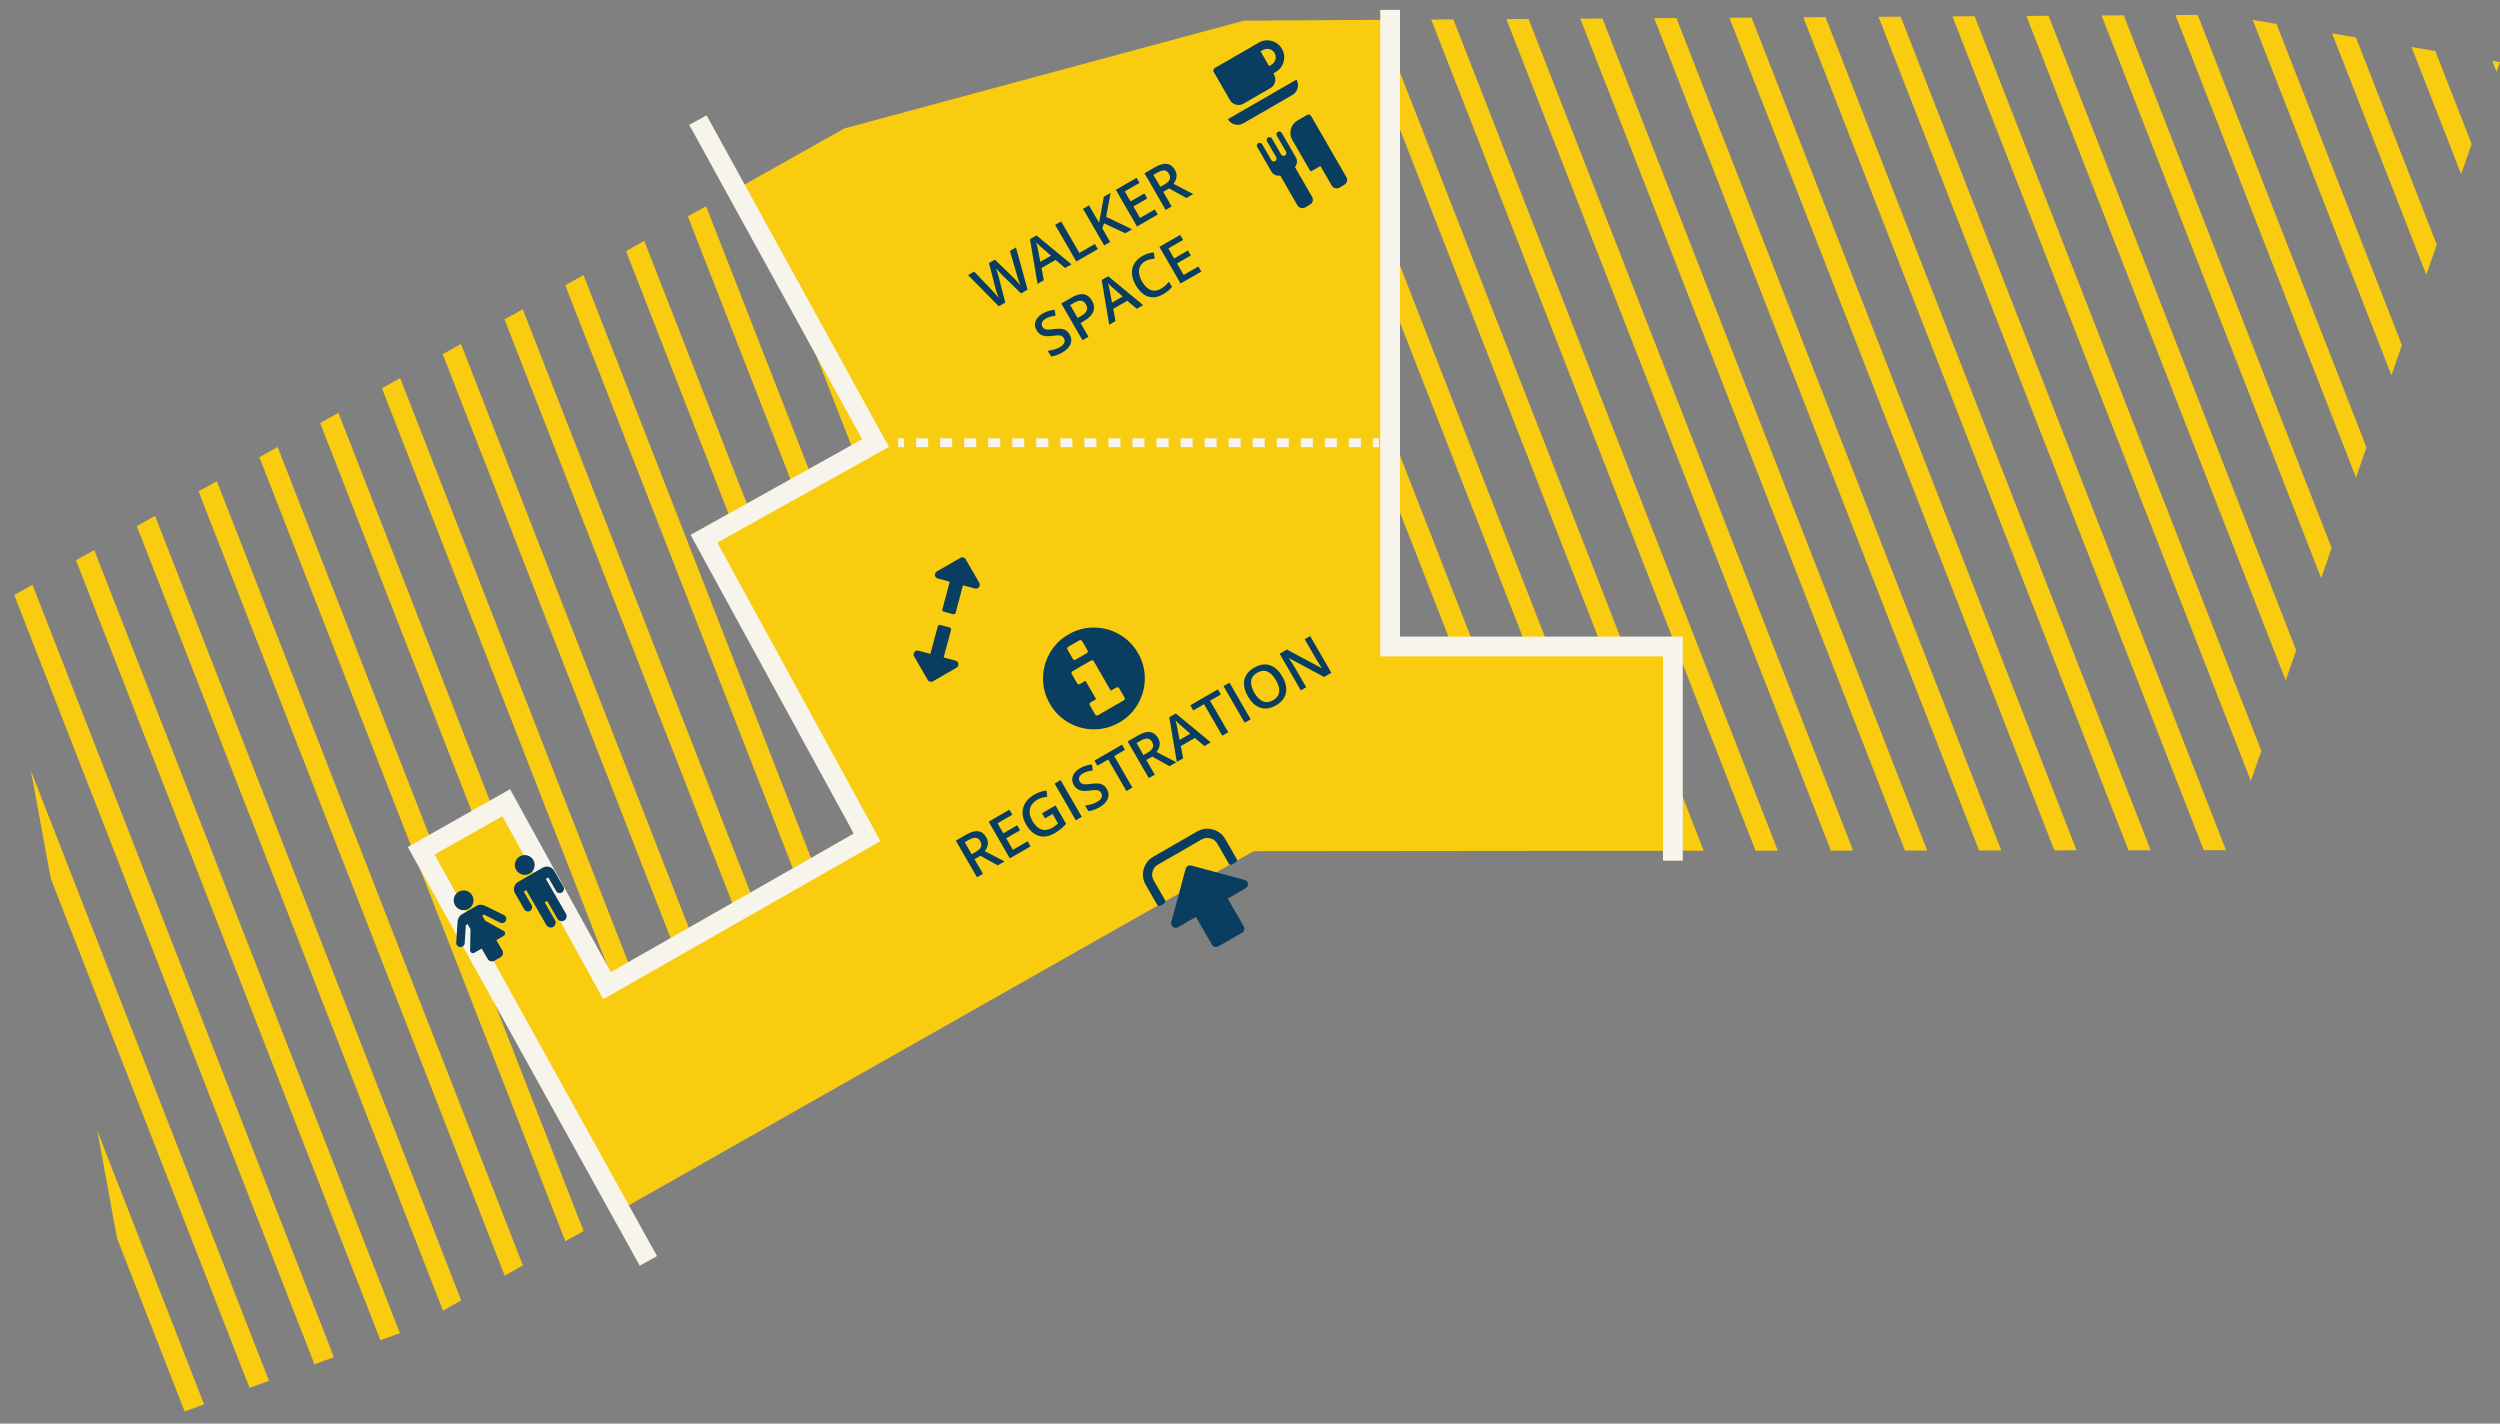 <?xml version="1.0" encoding="UTF-8" standalone="no"?>
<svg
   xmlns:dc="http://purl.org/dc/elements/1.1/"
   xmlns:cc="http://creativecommons.org/ns#"
   xmlns:rdf="http://www.w3.org/1999/02/22-rdf-syntax-ns#"
   xmlns:svg="http://www.w3.org/2000/svg"
   xmlns="http://www.w3.org/2000/svg"
   xmlns:xlink="http://www.w3.org/1999/xlink"
   xmlns:sodipodi="http://sodipodi.sourceforge.net/DTD/sodipodi-0.dtd"
   xmlns:inkscape="http://www.inkscape.org/namespaces/inkscape"
   viewBox="0 0 2528.558 1439.897"
   id="svg2"
   version="1.1"
   inkscape:version="0.48.2 r9819"
   width="100%"
   height="100%"
   sodipodi:docname="floor_0.svg">
  <rect x="0" y="0" width="2528.558" height="1439.897" fill="#808080" stroke="none"/>
  <defs
     id="defs84" />
  <sodipodi:namedview
     pagecolor="#ffffff"
     bordercolor="#666666"
     borderopacity="1"
     objecttolerance="10"
     gridtolerance="10"
     guidetolerance="10"
     inkscape:pageopacity="0"
     inkscape:pageshadow="2"
     inkscape:window-width="640"
     inkscape:window-height="480"
     id="namedview82"
     showgrid="false"
     fit-margin-top="0"
     fit-margin-left="0"
     fit-margin-right="0"
     fit-margin-bottom="0"
     inkscape:zoom="0.092637576"
     inkscape:cx="1792.6615"
     inkscape:cy="379.48023"
     inkscape:window-x="0"
     inkscape:window-y="0"
     inkscape:window-maximized="0"
     inkscape:current-layer="svg2" />
  <g
     id="g4"
     transform="translate(-970.796,-563.333)">
    <defs
       id="defs6">
      <path
         id="a"
         d="m 3499.354,626.158 -280.558,-47.928 -842,5.103 v 633.897 h 286.001 v 206.577 l 560.315,-0.559 z"
         inkscape:connector-curvature="0" />
    </defs>
    <clipPath
       id="b">
      <use
         xlink:href="#a"
         overflow="visible"
         id="use10"
         style="overflow:visible"
         x="0"
         y="0"
         width="3799.754"
         height="2383.919" />
    </clipPath>
    <g
       clip-path="url(#b)"
       id="g12"
       style="fill:#f9cc0f">
      <path
         d="m 2392.05,70.868 817.373,2094.237 -19.515,7.617 L 2372.535,78.485 z m -131.185,51.195 817.373,2094.237 -19.515,7.617 L 2241.35,129.68 z m 196.235,-76.579 817.373,2094.237 -19.515,7.617 L 2437.585,53.101 z m -130.1,50.77 817.372,2094.236 -19.515,7.617 -817.372,-2094.236 z m 196.234,-76.579 817.373,2094.237 -19.514,7.616 L 2503.72,27.291 z m 65.05,-25.383 817.373,2094.237 -19.515,7.617 L 2568.769,1.909 z m -523.652,204.349 817.372,2094.236 -19.515,7.617 -817.372,-2094.236 z m -131.185,51.193 817.373,2094.237 -19.515,7.617 -817.373,-2094.237 z m 196.234,-76.578 817.372,2094.236 -19.515,7.617 -817.372,-2094.236 z m -130.1,50.77 817.372,2094.236 -19.515,7.617 -817.372,-2094.236 z m 196.234,-76.578 817.372,2094.236 -19.515,7.617 L 2176.3,155.065 z m 851.072,-332.122 817.373,2094.237 -19.515,7.617 -817.373,-2094.237 z m -131.183,51.193 817.373,2094.237 -19.514,7.616 -817.373,-2094.237 z m 196.235,-76.579 817.373,2094.237 -19.515,7.617 -817.373,-2094.237 z m -130.102,50.771 817.373,2094.237 -19.515,7.617 -817.373,-2094.237 z m 196.233,-76.578 817.372,2094.236 -19.515,7.617 -817.372,-2094.236 z m 65.05,-25.386 817.372,2094.236 -19.515,7.617 -817.372,-2094.236 z m -523.652,204.351 817.373,2094.237 -19.515,7.617 -817.373,-2094.237 z m -131.184,51.194 817.373,2094.237 -19.515,7.617 L 2568.769,1.909 z m 196.235,-76.579 817.373,2094.237 -19.514,7.616 -817.373,-2094.237 z m -130.101,50.77 817.373,2094.237 -19.514,7.616 -817.373,-2094.237 z m 196.234,-76.578 817.372,2094.236 -19.515,7.617 -817.372,-2094.236 z m -1768.276,690.051 817.372,2094.236 -19.515,7.617 -817.372,-2094.236 z m -131.186,51.193 817.372,2094.236 -19.514,7.616 L 931.676,640.765 z m 196.236,-76.578 817.373,2094.237 -19.515,7.617 -817.373,-2094.237 z m -130.1,50.77 817.372,2094.236 -19.515,7.617 L 997.811,614.958 z M 1213.56,530.763 2030.933,2625 l -19.514,7.616 -817.373,-2094.237 z m 65.049,-25.385 817.373,2094.237 -19.514,7.616 -817.373,-2094.237 z m -523.653,204.349 817.373,2094.237 -19.515,7.617 L 735.441,717.344 z m -131.184,51.193 817.372,2094.236 -19.515,7.617 L 604.257,768.537 z m 196.234,-76.578 817.372,2094.236 -19.514,7.616 L 800.492,691.958 z m -130.1,50.771 817.372,2094.236 -19.514,7.616 L 670.392,742.729 z m 196.235,-76.578 817.373,2094.237 -19.515,7.617 L 866.626,666.152 z m 851.07,-332.123 817.372,2094.236 -19.515,7.617 -817.372,-2094.236 z m -131.182,51.194 817.372,2094.236 -19.515,7.617 -817.372,-2094.236 z m 196.233,-76.578 817.373,2094.237 -19.514,7.616 -817.373,-2094.237 z m -130.1,50.77 817.373,2094.237 -19.514,7.616 -817.373,-2094.237 z m 196.234,-76.578 817.373,2094.237 -19.514,7.616 -817.373,-2094.237 z m 65.051,-25.386 817.373,2094.237 -19.515,7.617 -817.373,-2094.237 z m -523.653,204.35 817.372,2094.236 -19.514,7.616 L 1390.28,461.8 z m -131.185,51.194 817.373,2094.237 -19.514,7.616 -817.373,-2094.237 z m 196.235,-76.579 817.373,2094.237 -19.515,7.617 -817.373,-2094.237 z m -130.1,50.77 817.373,2094.237 -19.515,7.617 -817.373,-2094.237 z m 196.233,-76.578 817.373,2094.237 -19.515,7.617 -817.373,-2094.237 z m 851.073,-332.123 817.373,2094.237 -19.515,7.617 L 2372.535,78.485 z m -131.185,51.195 817.373,2094.237 -19.515,7.617 L 2241.35,129.68 z m 196.235,-76.579 817.373,2094.237 -19.515,7.617 L 2437.585,53.101 z m -130.1,50.77 817.372,2094.236 -19.515,7.617 -817.372,-2094.236 z m 196.234,-76.579 817.373,2094.237 -19.514,7.616 L 2503.72,27.291 z m 65.05,-25.383 817.373,2094.237 -19.515,7.617 L 2568.769,1.909 z m -523.652,204.349 817.372,2094.236 -19.515,7.617 -817.372,-2094.236 z m -131.185,51.193 817.373,2094.237 -19.515,7.617 -817.373,-2094.237 z m 196.234,-76.578 817.372,2094.236 -19.515,7.617 -817.372,-2094.236 z m -130.1,50.77 817.372,2094.236 -19.515,7.617 -817.372,-2094.236 z m 196.234,-76.578 817.372,2094.236 -19.515,7.617 L 2176.3,155.065 z m 851.072,-332.122 817.373,2094.237 -19.515,7.617 -817.373,-2094.237 z m -131.183,51.193 817.373,2094.237 -19.514,7.616 -817.373,-2094.237 z m 196.235,-76.579 817.373,2094.237 -19.515,7.617 -817.373,-2094.237 z m -130.102,50.771 817.373,2094.237 -19.515,7.617 -817.373,-2094.237 z m 196.233,-76.578 817.372,2094.236 -19.515,7.617 -817.372,-2094.236 z m 65.05,-25.386 817.372,2094.236 -19.515,7.617 -817.372,-2094.236 z m -523.652,204.351 817.373,2094.237 -19.515,7.617 -817.373,-2094.237 z m -131.184,51.194 817.373,2094.237 -19.515,7.617 L 2568.769,1.909 z m 196.235,-76.579 817.373,2094.237 -19.514,7.616 -817.373,-2094.237 z m -130.101,50.77 817.373,2094.237 -19.514,7.616 -817.373,-2094.237 z m 196.234,-76.578 817.372,2094.236 -19.515,7.617 -817.372,-2094.236 z m -1768.276,690.051 817.372,2094.236 -19.515,7.617 -817.372,-2094.236 z m -131.186,51.193 817.372,2094.236 -19.514,7.616 L 931.676,640.765 z m 196.236,-76.578 817.373,2094.237 -19.515,7.617 -817.373,-2094.237 z m -130.1,50.77 817.372,2094.236 -19.515,7.617 L 997.811,614.958 z M 1213.56,530.763 2030.933,2625 l -19.514,7.616 -817.373,-2094.237 z m 65.049,-25.385 817.373,2094.237 -19.514,7.616 -817.373,-2094.237 z m -523.653,204.349 817.373,2094.237 -19.515,7.617 L 735.441,717.344 z m -131.184,51.193 817.372,2094.236 -19.515,7.617 L 604.257,768.537 z m 196.234,-76.578 817.372,2094.236 -19.514,7.616 L 800.492,691.958 z m -130.1,50.771 817.372,2094.236 -19.514,7.616 L 670.392,742.729 z m 196.235,-76.578 817.373,2094.237 -19.515,7.617 L 866.626,666.152 z m 851.07,-332.123 817.372,2094.236 -19.515,7.617 -817.372,-2094.236 z m -131.182,51.194 817.372,2094.236 -19.515,7.617 -817.372,-2094.236 z m 196.233,-76.578 817.373,2094.237 -19.514,7.616 -817.373,-2094.237 z m -130.1,50.77 817.373,2094.237 -19.514,7.616 -817.373,-2094.237 z m 196.234,-76.578 817.373,2094.237 -19.514,7.616 -817.373,-2094.237 z m 65.051,-25.386 817.373,2094.237 -19.515,7.617 -817.373,-2094.237 z m -523.653,204.35 817.372,2094.236 -19.514,7.616 L 1390.28,461.8 z m -131.185,51.194 817.373,2094.237 -19.514,7.616 -817.373,-2094.237 z m 196.235,-76.579 817.373,2094.237 -19.515,7.617 -817.373,-2094.237 z m -130.1,50.77 817.373,2094.237 -19.515,7.617 -817.373,-2094.237 z m 196.233,-76.578 817.373,2094.237 -19.515,7.617 -817.373,-2094.237 z"
         id="path14"
         inkscape:connector-curvature="0" />
    </g>
    <defs
       id="defs16">
      <path
         id="c"
         d="m 1482.796,1375.23 102,185 263,-150 -165,-302 173.553,-96.753 -141.158,-256.643 -744.395,418.396 152.957,830 261.043,-95 213.357,-120.919 -201.357,-363.505 z"
         inkscape:connector-curvature="0" />
    </defs>
    <clipPath
       id="d">
      <use
         xlink:href="#c"
         overflow="visible"
         id="use20"
         style="overflow:visible"
         x="0"
         y="0"
         width="3799.754"
         height="2383.919" />
    </clipPath>
    <g
       clip-path="url(#d)"
       id="g22"
       style="fill:#f9cc0f">
      <path
         d="m 2392.05,70.868 817.373,2094.237 -19.515,7.617 L 2372.535,78.485 z m -131.185,51.195 817.373,2094.237 -19.515,7.617 L 2241.35,129.68 z m 196.235,-76.579 817.373,2094.237 -19.515,7.617 L 2437.585,53.101 z m -130.1,50.77 817.372,2094.236 -19.515,7.617 -817.372,-2094.236 z m 196.234,-76.579 817.373,2094.237 -19.514,7.616 L 2503.72,27.291 z m 65.05,-25.383 817.373,2094.237 -19.515,7.617 L 2568.769,1.909 z m -523.652,204.349 817.372,2094.236 -19.515,7.617 -817.372,-2094.236 z m -131.185,51.193 817.373,2094.237 -19.515,7.617 -817.373,-2094.237 z m 196.234,-76.578 817.372,2094.236 -19.515,7.617 -817.372,-2094.236 z m -130.1,50.77 817.372,2094.236 -19.515,7.617 -817.372,-2094.236 z m 196.234,-76.578 817.372,2094.236 -19.515,7.617 L 2176.3,155.065 z m 851.072,-332.122 817.373,2094.237 -19.515,7.617 -817.373,-2094.237 z m -131.183,51.193 817.373,2094.237 -19.514,7.616 -817.373,-2094.237 z m 196.235,-76.579 817.373,2094.237 -19.515,7.617 -817.373,-2094.237 z m -130.102,50.771 817.373,2094.237 -19.515,7.617 -817.373,-2094.237 z m 196.233,-76.578 817.372,2094.236 -19.515,7.617 -817.372,-2094.236 z m 65.05,-25.386 817.372,2094.236 -19.515,7.617 -817.372,-2094.236 z m -523.652,204.351 817.373,2094.237 -19.515,7.617 -817.373,-2094.237 z m -131.184,51.194 817.373,2094.237 -19.515,7.617 L 2568.769,1.909 z m 196.235,-76.579 817.373,2094.237 -19.514,7.616 -817.373,-2094.237 z m -130.101,50.77 817.373,2094.237 -19.514,7.616 -817.373,-2094.237 z m 196.234,-76.578 817.372,2094.236 -19.515,7.617 -817.372,-2094.236 z m -1768.276,690.051 817.372,2094.236 -19.515,7.617 -817.372,-2094.236 z m -131.186,51.193 817.372,2094.236 -19.514,7.616 L 931.676,640.765 z m 196.236,-76.578 817.373,2094.237 -19.515,7.617 -817.373,-2094.237 z m -130.1,50.77 817.372,2094.236 -19.515,7.617 L 997.811,614.958 z M 1213.56,530.763 2030.933,2625 l -19.514,7.616 -817.373,-2094.237 z m 65.049,-25.385 817.373,2094.237 -19.514,7.616 -817.373,-2094.237 z m -523.653,204.349 817.373,2094.237 -19.515,7.617 L 735.441,717.344 z m -131.184,51.193 817.372,2094.236 -19.515,7.617 L 604.257,768.537 z m 196.234,-76.578 817.372,2094.236 -19.514,7.616 L 800.492,691.958 z m -130.1,50.771 817.372,2094.236 -19.514,7.616 L 670.392,742.729 z m 196.235,-76.578 817.373,2094.237 -19.515,7.617 L 866.626,666.152 z m 851.07,-332.123 817.372,2094.236 -19.515,7.617 -817.372,-2094.236 z m -131.182,51.194 817.372,2094.236 -19.515,7.617 -817.372,-2094.236 z m 196.233,-76.578 817.373,2094.237 -19.514,7.616 -817.373,-2094.237 z m -130.1,50.77 817.373,2094.237 -19.514,7.616 -817.373,-2094.237 z m 196.234,-76.578 817.373,2094.237 -19.514,7.616 -817.373,-2094.237 z m 65.051,-25.386 817.373,2094.237 -19.515,7.617 -817.373,-2094.237 z m -523.653,204.35 817.372,2094.236 -19.514,7.616 L 1390.28,461.8 z m -131.185,51.194 817.373,2094.237 -19.514,7.616 -817.373,-2094.237 z m 196.235,-76.579 817.373,2094.237 -19.515,7.617 -817.373,-2094.237 z m -130.1,50.77 817.373,2094.237 -19.515,7.617 -817.373,-2094.237 z m 196.233,-76.578 817.373,2094.237 -19.515,7.617 -817.373,-2094.237 z m 851.073,-332.123 817.373,2094.237 -19.515,7.617 L 2372.535,78.485 z m -131.185,51.195 817.373,2094.237 -19.515,7.617 L 2241.35,129.68 z m 196.235,-76.579 817.373,2094.237 -19.515,7.617 L 2437.585,53.101 z m -130.1,50.77 817.372,2094.236 -19.515,7.617 -817.372,-2094.236 z m 196.234,-76.579 817.373,2094.237 -19.514,7.616 L 2503.72,27.291 z m 65.05,-25.383 817.373,2094.237 -19.515,7.617 L 2568.769,1.909 z m -523.652,204.349 817.372,2094.236 -19.515,7.617 -817.372,-2094.236 z m -131.185,51.193 817.373,2094.237 -19.515,7.617 -817.373,-2094.237 z m 196.234,-76.578 817.372,2094.236 -19.515,7.617 -817.372,-2094.236 z m -130.1,50.77 817.372,2094.236 -19.515,7.617 -817.372,-2094.236 z m 196.234,-76.578 817.372,2094.236 -19.515,7.617 L 2176.3,155.065 z m 851.072,-332.122 817.373,2094.237 -19.515,7.617 -817.373,-2094.237 z m -131.183,51.193 817.373,2094.237 -19.514,7.616 -817.373,-2094.237 z m 196.235,-76.579 817.373,2094.237 -19.515,7.617 -817.373,-2094.237 z m -130.102,50.771 817.373,2094.237 -19.515,7.617 -817.373,-2094.237 z m 196.233,-76.578 817.372,2094.236 -19.515,7.617 -817.372,-2094.236 z m 65.05,-25.386 817.372,2094.236 -19.515,7.617 -817.372,-2094.236 z m -523.652,204.351 817.373,2094.237 -19.515,7.617 -817.373,-2094.237 z m -131.184,51.194 817.373,2094.237 -19.515,7.617 L 2568.769,1.909 z m 196.235,-76.579 817.373,2094.237 -19.514,7.616 -817.373,-2094.237 z m -130.101,50.77 817.373,2094.237 -19.514,7.616 -817.373,-2094.237 z m 196.234,-76.578 817.372,2094.236 -19.515,7.617 -817.372,-2094.236 z m -1768.276,690.051 817.372,2094.236 -19.515,7.617 -817.372,-2094.236 z m -131.186,51.193 817.372,2094.236 -19.514,7.616 L 931.676,640.765 z m 196.236,-76.578 817.373,2094.237 -19.515,7.617 -817.373,-2094.237 z m -130.1,50.77 817.372,2094.236 -19.515,7.617 L 997.811,614.958 z M 1213.56,530.763 2030.933,2625 l -19.514,7.616 -817.373,-2094.237 z m 65.049,-25.385 817.373,2094.237 -19.514,7.616 -817.373,-2094.237 z m -523.653,204.349 817.373,2094.237 -19.515,7.617 L 735.441,717.344 z m -131.184,51.193 817.372,2094.236 -19.515,7.617 L 604.257,768.537 z m 196.234,-76.578 817.372,2094.236 -19.514,7.616 L 800.492,691.958 z m -130.1,50.771 817.372,2094.236 -19.514,7.616 L 670.392,742.729 z m 196.235,-76.578 817.373,2094.237 -19.515,7.617 L 866.626,666.152 z m 851.07,-332.123 817.372,2094.236 -19.515,7.617 -817.372,-2094.236 z m -131.182,51.194 817.372,2094.236 -19.515,7.617 -817.372,-2094.236 z m 196.233,-76.578 817.373,2094.237 -19.514,7.616 -817.373,-2094.237 z m -130.1,50.77 817.373,2094.237 -19.514,7.616 -817.373,-2094.237 z m 196.234,-76.578 817.373,2094.237 -19.514,7.616 -817.373,-2094.237 z m 65.051,-25.386 817.373,2094.237 -19.515,7.617 -817.373,-2094.237 z m -523.653,204.35 817.372,2094.236 -19.514,7.616 L 1390.28,461.8 z m -131.185,51.194 817.373,2094.237 -19.514,7.616 -817.373,-2094.237 z m 196.235,-76.579 817.373,2094.237 -19.515,7.617 -817.373,-2094.237 z m -130.1,50.77 817.373,2094.237 -19.515,7.617 -817.373,-2094.237 z m 196.233,-76.578 817.373,2094.237 -19.515,7.617 -817.373,-2094.237 z"
         id="path24"
         inkscape:connector-curvature="0" />
    </g>
  </g>
  <path
     d="M 1406,653.897 V 20 l -148,0.897 L 854,129.897 744.395,191.501 885.553,448.144 712,544.897 l 165,302 -263,150 -102,-185 -86,48.576 201.357,363.505 L 1268,860.897 1692.001,860.474 V 653.897 z"
     id="path26"
     inkscape:connector-curvature="0"
     style="fill:#f9cc0f" />
  <g
     stroke-miterlimit="10"
     id="g28"
     style="fill:none;stroke:#f7f4ec;stroke-width:20;stroke-miterlimit:10"
     transform="translate(-970.796,-563.333)">
    <path
       d="M 2662.797,1433.806 V 1217.23 H 2376.796 V 573.333 m -750.224,1265.283 -229.776,-414.81 86,-48.576 102,185 263,-150 -165,-302 173.553,-96.753 -179.675,-326.671"
       id="path30"
       inkscape:connector-curvature="0" />
  </g>
  <g
     id="g32"
     transform="translate(-970.796,-563.333)">
    <path
       d="m 2239.223,1345.417 82.94,144.085 -149.939,86.31 -82.94,-144.085 z"
       id="path34"
       inkscape:connector-curvature="0"
       style="fill:none" />
    <path
       d="m 2137.274,1429.811 44.262,-25.48 c 4.988,-2.872 10.272,-3.555 15.853,-2.052 5.582,1.503 9.807,4.748 12.678,9.735 l 11.582,20.119 c 0.313,0.545 0.387,1.131 0.217,1.759 -0.168,0.628 -0.526,1.098 -1.071,1.411 -0.167,0.096 -0.574,0.359 -1.221,0.787 -0.646,0.428 -1.196,0.759 -1.648,0.99 -0.452,0.233 -0.98,0.454 -1.586,0.662 -0.604,0.209 -1.134,0.234 -1.588,0.077 -0.453,-0.158 -0.836,-0.509 -1.15,-1.054 l -11.582,-20.119 c -1.592,-2.766 -3.94,-4.567 -7.045,-5.403 -3.104,-0.835 -6.04,-0.458 -8.806,1.135 l -44.262,25.48 c -2.766,1.593 -4.566,3.941 -5.403,7.045 -0.835,3.105 -0.458,6.04 1.135,8.806 l 10.423,18.107 0.398,0.692 0.47,0.817 c 0.072,0.125 0.191,0.379 0.354,0.759 0.164,0.38 0.24,0.657 0.228,0.831 l -0.056,0.702 c -0.026,0.295 -0.13,0.55 -0.313,0.766 -0.181,0.216 -0.44,0.421 -0.776,0.614 -0.167,0.096 -0.574,0.359 -1.221,0.787 -0.646,0.428 -1.195,0.759 -1.648,0.991 -0.452,0.233 -0.98,0.454 -1.586,0.662 -0.604,0.209 -1.134,0.234 -1.588,0.077 -0.453,-0.157 -0.837,-0.508 -1.15,-1.053 l -11.582,-20.119 c -2.871,-4.987 -3.555,-10.271 -2.052,-15.853 1.502,-5.581 4.746,-9.807 9.734,-12.678 z m 34.871,9.39 c 1.09,-0.627 2.263,-0.771 3.517,-0.434 l 53.891,14.513 c 1.255,0.338 2.196,1.052 2.823,2.142 0.627,1.091 0.773,2.263 0.434,3.517 -0.337,1.254 -1.051,2.195 -2.142,2.823 l -18.107,10.424 16.214,28.167 c 0.628,1.09 0.773,2.263 0.435,3.517 -0.337,1.254 -1.051,2.195 -2.142,2.823 l -24.143,13.898 c -1.09,0.627 -2.262,0.772 -3.517,0.434 -1.253,-0.337 -2.195,-1.051 -2.823,-2.142 l -16.215,-28.167 -18.107,10.424 c -1.089,0.627 -2.262,0.772 -3.517,0.435 -1.254,-0.338 -2.195,-1.051 -2.823,-2.142 -0.627,-1.09 -0.771,-2.262 -0.434,-3.517 l 14.513,-53.892 c 0.34,-1.253 1.053,-2.195 2.143,-2.823 z m -69.283,-234.308 c 7.921,4.526 14.215,10.828 18.88,18.908 4.666,8.081 6.977,16.683 6.935,25.805 -0.043,9.124 -2.327,17.646 -6.851,25.567 -4.525,7.922 -10.827,14.216 -18.907,18.881 -8.081,4.665 -16.684,6.976 -25.806,6.934 -9.123,-0.041 -17.646,-2.325 -25.567,-6.851 -7.922,-4.524 -14.215,-10.827 -18.881,-18.908 -4.665,-8.08 -6.977,-16.681 -6.934,-25.805 0.042,-9.122 2.325,-17.645 6.851,-25.567 4.525,-7.921 10.827,-14.215 18.908,-18.88 8.08,-4.665 16.682,-6.976 25.805,-6.934 9.122,0.042 17.645,2.326 25.567,6.85 z m -32.164,16.211 -5.357,-9.279 c -0.312,-0.541 -0.743,-0.886 -1.292,-1.033 -0.549,-0.147 -1.094,-0.064 -1.635,0.249 l -11.135,6.428 c -0.542,0.313 -0.885,0.743 -1.032,1.292 -0.147,0.549 -0.064,1.094 0.248,1.635 l 5.357,9.279 c 0.313,0.542 0.744,0.885 1.292,1.032 0.549,0.147 1.093,0.064 1.635,-0.248 l 11.135,-6.429 c 0.541,-0.312 0.886,-0.743 1.033,-1.292 0.147,-0.549 0.064,-1.092 -0.249,-1.634 z m 37.423,47.676 -5.357,-9.279 c -0.312,-0.541 -0.743,-0.885 -1.292,-1.032 -0.548,-0.147 -1.094,-0.064 -1.635,0.248 l -5.567,3.214 -17.143,-29.692 c -0.312,-0.541 -0.743,-0.885 -1.292,-1.032 -0.549,-0.147 -1.094,-0.064 -1.635,0.248 l -18.558,10.714 c -0.542,0.313 -0.885,0.744 -1.033,1.292 -0.146,0.548 -0.064,1.094 0.248,1.635 l 5.357,9.279 c 0.313,0.542 0.744,0.885 1.292,1.032 0.549,0.147 1.093,0.064 1.635,-0.248 l 5.567,-3.214 10.714,18.558 -5.567,3.214 c -0.542,0.312 -0.885,0.743 -1.033,1.292 -0.146,0.549 -0.064,1.094 0.249,1.635 l 5.357,9.279 c 0.313,0.542 0.744,0.886 1.292,1.033 0.549,0.147 1.093,0.064 1.635,-0.249 l 25.981,-15 c 0.541,-0.312 0.885,-0.743 1.032,-1.292 0.147,-0.549 0.066,-1.093 -0.247,-1.635 z m -175.599,-69.896 c 0.266,0.461 0.324,0.972 0.174,1.529 l -7.459,27.839 12.074,3.235 c 1.062,0.285 1.858,0.888 2.391,1.81 0.532,0.921 0.656,1.913 0.372,2.975 -0.285,1.062 -0.888,1.859 -1.809,2.391 l -23.815,13.75 c -0.922,0.532 -1.914,0.655 -2.976,0.371 -1.062,-0.285 -1.859,-0.888 -2.392,-1.809 l -13.75,-23.816 c -0.531,-0.921 -0.655,-1.913 -0.371,-2.976 0.285,-1.061 0.887,-1.858 1.809,-2.391 0.921,-0.532 1.913,-0.655 2.975,-0.371 l 12.075,3.235 7.46,-27.839 c 0.149,-0.559 0.454,-0.972 0.915,-1.237 0.46,-0.266 0.971,-0.324 1.53,-0.175 l 9.559,2.562 c 0.56,0.151 0.973,0.457 1.238,0.917 z m 15.001,-69.902 13.75,23.816 c 0.532,0.922 0.656,1.914 0.371,2.975 -0.285,1.062 -0.888,1.859 -1.81,2.392 -0.922,0.533 -1.913,0.656 -2.975,0.371 l -12.075,-3.235 -7.459,27.839 c -0.15,0.56 -0.456,0.972 -0.916,1.237 -0.461,0.267 -0.971,0.325 -1.53,0.175 l -9.559,-2.562 c -0.559,-0.149 -0.971,-0.455 -1.237,-0.916 -0.266,-0.46 -0.324,-0.97 -0.175,-1.529 l 7.46,-27.839 -12.075,-3.236 c -1.062,-0.284 -1.858,-0.887 -2.391,-1.809 -0.532,-0.921 -0.656,-1.913 -0.372,-2.975 0.285,-1.061 0.887,-1.859 1.809,-2.391 l 23.816,-13.75 c 0.921,-0.532 1.914,-0.655 2.976,-0.371 1.063,0.285 1.86,0.888 2.392,1.808 z"
       id="path36"
       inkscape:connector-curvature="0"
       style="fill:#0a3e60" />
    <g
       id="g38"
       style="fill:#0a3e60">
      <path
         d="m 1442.286,1464.241 c 2.663,0.714 4.686,2.269 6.07,4.666 1.384,2.396 1.719,4.928 1.005,7.59 -0.713,2.663 -2.269,4.687 -4.666,6.071 -2.397,1.384 -4.927,1.719 -7.589,1.005 -2.663,-0.712 -4.687,-2.269 -6.071,-4.665 -1.384,-2.397 -1.719,-4.927 -1.005,-7.591 0.713,-2.662 2.269,-4.687 4.666,-6.07 2.397,-1.384 4.927,-1.719 7.59,-1.006 z m 40.01,26.309 c 0.596,1.031 0.74,2.116 0.436,3.254 -0.306,1.139 -0.974,2.005 -2.004,2.601 -1.314,0.759 -2.666,0.801 -4.053,0.124 l -16.387,-8.117 -1.739,1.005 2.946,5.104 18.723,10.376 c 0.455,0.253 0.816,0.611 1.084,1.075 0.387,0.671 0.477,1.392 0.27,2.164 -0.207,0.772 -0.646,1.352 -1.315,1.739 l -7.423,4.286 6.072,10.516 c 0.684,1.186 0.846,2.449 0.487,3.791 -0.359,1.342 -1.132,2.355 -2.317,3.039 l -6.186,3.572 c -1.186,0.685 -2.449,0.847 -3.791,0.487 -1.342,-0.359 -2.355,-1.132 -3.039,-2.317 l -6.071,-10.516 -7.423,4.286 c -0.671,0.387 -1.392,0.477 -2.164,0.27 -0.772,-0.206 -1.352,-0.645 -1.739,-1.315 -0.268,-0.464 -0.397,-0.956 -0.389,-1.477 l 0.375,-21.404 -2.947,-5.104 -1.739,1.005 -1.165,18.251 c -0.108,1.54 -0.818,2.689 -2.133,3.448 -1.031,0.596 -2.116,0.741 -3.254,0.436 -1.139,-0.305 -2.005,-0.973 -2.601,-2.004 -0.431,-0.747 -0.62,-1.55 -0.564,-2.406 l 1.326,-20.562 c 0.289,-3.843 1.761,-6.532 4.416,-8.065 l 14.846,-8.572 c 2.654,-1.533 5.719,-1.463 9.192,0.208 l 18.469,9.131 c 0.769,0.379 1.37,0.944 1.801,1.691 z m 49.052,-46.47 9.286,16.083 c 0.595,1.032 0.74,2.117 0.436,3.254 -0.305,1.139 -0.974,2.005 -2.004,2.601 -1.031,0.595 -2.116,0.741 -3.254,0.436 -1.139,-0.305 -2.005,-0.973 -2.601,-2.004 l -7.857,-13.609 -2.475,1.429 20.357,35.26 c 0.684,1.186 0.847,2.449 0.488,3.791 -0.359,1.342 -1.132,2.355 -2.318,3.04 -1.186,0.685 -2.449,0.847 -3.791,0.488 -1.341,-0.359 -2.354,-1.132 -3.039,-2.317 l -10.357,-17.939 -2.475,1.429 10.357,17.939 c 0.684,1.185 0.847,2.449 0.487,3.791 -0.359,1.342 -1.132,2.355 -2.317,3.04 -1.186,0.685 -2.45,0.848 -3.791,0.487 -1.342,-0.359 -2.355,-1.132 -3.039,-2.317 l -20.357,-35.26 -2.475,1.429 7.857,13.609 c 0.595,1.031 0.74,2.116 0.436,3.254 -0.305,1.139 -0.974,2.006 -2.004,2.601 -1.031,0.595 -2.116,0.741 -3.254,0.436 -1.139,-0.305 -2.005,-0.973 -2.601,-2.004 l -9.286,-16.083 c -1.19,-2.062 -1.48,-4.231 -0.871,-6.508 0.61,-2.276 1.945,-4.01 4.008,-5.201 l 24.743,-14.287 c 2.062,-1.19 4.23,-1.48 6.508,-0.871 2.279,0.606 4.012,1.942 5.203,4.003 z m -27.205,-15.557 c 2.662,0.714 4.686,2.269 6.07,4.666 1.384,2.396 1.719,4.928 1.006,7.59 -0.714,2.663 -2.269,4.687 -4.666,6.071 -2.397,1.384 -4.927,1.719 -7.59,1.005 -2.663,-0.712 -4.687,-2.269 -6.07,-4.665 -1.384,-2.397 -1.719,-4.927 -1.006,-7.591 0.713,-2.662 2.269,-4.687 4.666,-6.07 2.397,-1.384 4.927,-1.718 7.59,-1.006 z"
         id="path40"
         inkscape:connector-curvature="0" />
    </g>
    <path
       d="m 2256.954,604.746 c 4.574,1.226 8.044,3.888 10.41,7.986 2.366,4.098 2.937,8.434 1.711,13.008 -1.226,4.574 -3.887,8.043 -7.985,10.41 l -2.475,1.429 0.714,1.237 c 1.369,2.372 1.694,4.898 0.975,7.582 -0.719,2.683 -2.264,4.709 -4.635,6.079 l -27.218,15.714 c -2.372,1.37 -4.899,1.694 -7.583,0.976 -2.683,-0.719 -4.709,-2.264 -6.078,-4.636 l -16.429,-28.455 c -0.387,-0.67 -0.477,-1.391 -0.27,-2.164 0.207,-0.771 0.645,-1.352 1.315,-1.739 l 44.539,-25.714 c 4.099,-2.368 8.435,-2.938 13.009,-1.713 z m -44.204,79.107 69.282,-40 c 1.578,2.732 1.958,5.623 1.141,8.672 -0.817,3.05 -2.592,5.363 -5.324,6.94 l -49.487,28.571 c -2.732,1.577 -5.623,1.957 -8.672,1.141 -3.049,-0.818 -5.362,-2.592 -6.94,-5.324 z m 48.062,-60.328 c 0.61,-2.276 0.32,-4.445 -0.871,-6.508 -1.19,-2.062 -2.924,-3.397 -5.201,-4.008 -2.276,-0.609 -4.446,-0.32 -6.508,0.871 l -2.475,1.429 8.572,14.847 2.475,-1.429 c 2.062,-1.191 3.398,-2.924 4.008,-5.202 z m 6.334,74.209 14.286,24.744 c 0.908,1.572 1.276,3.268 1.106,5.084 -0.171,1.817 -0.843,3.407 -2.015,4.771 l 17.389,30.118 c 0.773,1.34 0.954,2.782 0.54,4.328 -0.414,1.544 -1.292,2.704 -2.631,3.478 l -4.949,2.857 c -1.34,0.773 -2.783,0.953 -4.328,0.54 -1.545,-0.415 -2.705,-1.292 -3.478,-2.632 l -17.388,-30.118 c -1.767,0.333 -3.48,0.12 -5.139,-0.642 -1.66,-0.76 -2.942,-1.926 -3.851,-3.499 l -14.286,-24.744 c -0.387,-0.67 -0.477,-1.392 -0.27,-2.164 0.207,-0.771 0.646,-1.352 1.315,-1.739 0.67,-0.387 1.392,-0.476 2.165,-0.27 0.772,0.207 1.352,0.646 1.739,1.315 l 9.286,16.083 c 0.387,0.67 0.967,1.109 1.739,1.316 0.772,0.207 1.494,0.117 2.164,-0.27 0.67,-0.387 1.109,-0.966 1.316,-1.739 0.207,-0.772 0.117,-1.494 -0.27,-2.164 l -9.286,-16.084 c -0.387,-0.669 -0.477,-1.391 -0.27,-2.163 0.207,-0.772 0.645,-1.353 1.315,-1.739 0.669,-0.387 1.392,-0.477 2.164,-0.27 0.772,0.207 1.353,0.646 1.74,1.315 l 9.286,16.083 c 0.387,0.67 0.966,1.109 1.739,1.315 0.772,0.208 1.493,0.118 2.164,-0.27 0.669,-0.387 1.109,-0.966 1.315,-1.739 0.207,-0.771 0.117,-1.493 -0.27,-2.164 l -9.286,-16.083 c -0.387,-0.67 -0.477,-1.391 -0.27,-2.164 0.207,-0.771 0.645,-1.352 1.315,-1.739 0.67,-0.387 1.392,-0.476 2.164,-0.27 0.774,0.211 1.354,0.65 1.74,1.319 z m 29.693,-17.142 35.714,61.859 c 0.773,1.34 0.954,2.782 0.54,4.328 -0.414,1.544 -1.292,2.704 -2.631,3.478 l -4.949,2.857 c -1.341,0.773 -2.783,0.953 -4.328,0.54 -1.545,-0.415 -2.705,-1.292 -3.478,-2.632 l -11.429,-19.795 -8.66,5 c -0.335,0.193 -0.696,0.239 -1.082,0.135 -0.387,-0.103 -0.676,-0.322 -0.87,-0.658 l -17.857,-30.929 c -1.964,-3.402 -2.435,-7.014 -1.41,-10.836 1.023,-3.821 3.237,-6.715 6.639,-8.679 l 9.897,-5.714 c 0.67,-0.387 1.392,-0.477 2.164,-0.27 0.773,0.207 1.353,0.646 1.74,1.316 z"
       id="path42"
       inkscape:connector-curvature="0"
       style="fill:#0a3e60" />
    <g
       id="g44"
       style="fill:#0a3e60">
      <path
         d="m 2010.144,856.294 -6.597,3.809 -19.066,-18.491 c -0.827,-0.808 -1.969,-2.004 -3.424,-3.588 -1.456,-1.584 -2.431,-2.707 -2.926,-3.368 0.456,1.18 0.991,2.743 1.607,4.688 0.616,1.945 1.041,3.414 1.275,4.406 l 6.575,25.567 -6.597,3.809 -15.518,-15.804 -15.565,-15.709 6.191,-3.574 17.783,18.556 c 2.83,2.989 5.19,5.709 7.079,8.159 -0.644,-1.545 -1.292,-3.313 -1.946,-5.304 -0.654,-1.991 -1.145,-3.624 -1.476,-4.899 l -6.471,-25.154 6.013,-3.472 18.759,18.195 c 1.754,1.671 4.118,4.32 7.092,7.948 -1.143,-2.565 -2.311,-5.995 -3.505,-10.29 l -7.174,-24.613 6.14,-3.545 11.751,42.674 z m 37.931,-21.899 -9.652,-8.162 -14.183,8.188 2.319,12.396 -6.394,3.691 -7.625,-45.259 6.597,-3.809 35.382,29.233 -6.444,3.722 z m -14.267,-12.466 -9.306,-8.091 c -0.645,-0.53 -1.611,-1.393 -2.899,-2.589 -1.288,-1.195 -2.212,-2.083 -2.771,-2.662 0.744,2.345 1.389,5.006 1.936,7.982 l 2.232,11.601 10.808,-6.241 z m 25.608,5.918 -21.416,-37.094 6.064,-3.501 18.413,31.893 15.706,-9.067 3.003,5.201 -21.77,12.568 z m 56.478,-32.608 -7.028,4.058 -21.343,-10.072 -1.893,4.983 8.013,13.878 -6.064,3.501 -21.416,-37.094 6.064,-3.501 10.225,17.71 c 0.486,-2.987 1.007,-5.893 1.564,-8.718 l 3.181,-17.635 6.901,-3.984 c -2.084,11.352 -3.597,19.454 -4.54,24.306 l 26.336,12.568 z m 25.879,-14.941 -20.982,12.114 -21.416,-37.094 20.982,-12.114 2.959,5.125 -14.918,8.613 5.83,10.098 13.98,-8.071 2.93,5.075 -13.98,8.071 6.724,11.646 14.918,-8.613 2.973,5.15 z m 5.527,-22.947 8.555,14.817 -6.064,3.501 -21.416,-37.094 10.479,-6.05 c 4.786,-2.764 8.848,-3.913 12.184,-3.448 3.335,0.465 6.048,2.507 8.138,6.127 2.666,4.618 2.164,9.294 -1.507,14.03 l 19.957,10.366 -6.901,3.984 -17.435,-9.69 -5.99,3.457 z m -2.9,-5.024 4.212,-2.432 c 2.825,-1.631 4.569,-3.337 5.232,-5.118 0.663,-1.781 0.399,-3.703 -0.792,-5.767 -1.211,-2.098 -2.765,-3.208 -4.663,-3.33 -1.897,-0.122 -4.225,0.613 -6.982,2.204 l -4.009,2.314 7.002,12.129 z m -91.779,149.152 c 1.904,3.298 2.206,6.575 0.905,9.829 -1.301,3.255 -4.049,6.093 -8.244,8.515 -4.195,2.422 -8.004,3.753 -11.429,3.994 l -3.311,-5.734 c 2.15,-0.182 4.309,-0.594 6.476,-1.235 2.167,-0.642 4.07,-1.437 5.711,-2.384 2.401,-1.387 3.91,-2.866 4.524,-4.439 0.614,-1.572 0.477,-3.128 -0.412,-4.667 -0.801,-1.387 -2.004,-2.26 -3.609,-2.619 -1.606,-0.358 -4.43,-0.25 -8.473,0.325 -4.174,0.583 -7.462,0.396 -9.865,-0.563 -2.402,-0.958 -4.317,-2.672 -5.743,-5.142 -1.787,-3.095 -2.094,-6.166 -0.92,-9.211 1.173,-3.046 3.613,-5.638 7.317,-7.776 3.552,-2.051 7.537,-3.314 11.953,-3.789 l 0.928,6.061 c -4.099,0.518 -7.443,1.523 -10.031,3.018 -1.962,1.133 -3.204,2.419 -3.726,3.859 -0.522,1.44 -0.377,2.862 0.433,4.266 0.557,0.964 1.236,1.672 2.037,2.122 0.802,0.451 1.843,0.712 3.125,0.784 1.282,0.072 3.42,-0.091 6.416,-0.49 3.377,-0.438 5.984,-0.534 7.819,-0.285 1.835,0.249 3.404,0.819 4.71,1.712 1.307,0.891 2.442,2.174 3.409,3.849 z m 22.614,-34.132 c 2.236,3.874 2.682,7.574 1.336,11.103 -1.346,3.529 -4.362,6.646 -9.047,9.351 l -3.856,2.227 8.013,13.878 -6.064,3.501 -21.416,-37.094 10.682,-6.167 c 4.634,-2.675 8.653,-3.732 12.056,-3.171 3.402,0.56 6.167,2.684 8.296,6.372 z m -14.511,17.579 3.222,-1.86 c 3.112,-1.796 5.083,-3.656 5.913,-5.579 0.83,-1.922 0.581,-4.034 -0.748,-6.334 -1.23,-2.132 -2.8,-3.346 -4.708,-3.643 -1.909,-0.296 -4.241,0.352 -6.998,1.943 l -4.212,2.432 7.531,13.041 z m 59.874,-9.264 -9.652,-8.162 -14.183,8.188 2.319,12.396 -6.394,3.691 -7.625,-45.259 6.597,-3.809 35.382,29.233 -6.444,3.722 z m -14.267,-12.466 -9.306,-8.091 c -0.645,-0.53 -1.611,-1.393 -2.899,-2.589 -1.288,-1.196 -2.212,-2.083 -2.771,-2.662 0.744,2.344 1.389,5.005 1.936,7.982 l 2.232,11.601 10.808,-6.241 z M 2129,827.578 c -3.485,2.012 -5.512,4.829 -6.082,8.45 -0.57,3.622 0.4,7.606 2.91,11.953 2.627,4.551 5.574,7.438 8.841,8.664 3.267,1.226 6.719,0.789 10.356,-1.311 1.573,-0.908 3.005,-1.943 4.296,-3.106 1.291,-1.162 2.59,-2.448 3.896,-3.856 l 3.003,5.201 c -2.274,2.779 -5.255,5.233 -8.943,7.362 -5.43,3.135 -10.549,3.897 -15.357,2.287 -4.809,-1.61 -8.981,-5.477 -12.516,-11.601 -2.227,-3.856 -3.468,-7.639 -3.726,-11.346 -0.258,-3.707 0.505,-7.103 2.29,-10.185 1.784,-3.082 4.477,-5.663 8.08,-7.743 3.789,-2.188 7.749,-3.414 11.881,-3.68 l 0.733,6.309 c -1.594,0.131 -3.217,0.375 -4.872,0.732 -1.655,0.357 -3.251,0.981 -4.79,1.87 z m 56.854,10.408 -20.982,12.114 -21.416,-37.094 20.982,-12.114 2.959,5.125 -14.918,8.613 5.83,10.098 13.98,-8.071 2.93,5.074 -13.98,8.071 6.724,11.646 14.918,-8.613 2.973,5.151 z"
         id="path46"
         inkscape:connector-curvature="0" />
    </g>
    <g
       id="g48"
       style="fill:#0a3e60">
      <path
         d="m 1956.462,1432.35 8.555,14.817 -6.064,3.501 -21.416,-37.094 10.479,-6.05 c 4.787,-2.764 8.848,-3.913 12.184,-3.448 3.336,0.465 6.048,2.507 8.138,6.126 2.666,4.618 2.164,9.294 -1.507,14.03 l 19.956,10.366 -6.901,3.984 -17.435,-9.69 -5.989,3.458 z m -2.9,-5.024 4.211,-2.432 c 2.825,-1.631 4.569,-3.337 5.232,-5.118 0.663,-1.781 0.399,-3.703 -0.792,-5.767 -1.21,-2.097 -2.765,-3.208 -4.663,-3.33 -1.897,-0.123 -4.225,0.612 -6.981,2.204 l -4.009,2.314 7.002,12.129 z m 59.585,-7.947 -20.982,12.114 -21.416,-37.094 20.982,-12.114 2.959,5.125 -14.918,8.613 5.83,10.098 13.98,-8.071 2.93,5.075 -13.98,8.071 6.724,11.646 14.918,-8.613 2.973,5.15 z m 11.574,-33.509 13.65,-7.881 10.752,18.623 c -1.813,2.017 -3.659,3.77 -5.538,5.261 -1.879,1.491 -4.012,2.925 -6.396,4.302 -5.616,3.243 -10.906,4.081 -15.869,2.514 -4.964,-1.565 -9.193,-5.376 -12.689,-11.432 -3.447,-5.971 -4.429,-11.635 -2.943,-16.992 1.485,-5.356 5.239,-9.773 11.261,-13.25 3.873,-2.236 7.974,-3.611 12.3,-4.125 l 0.784,6.279 c -3.812,0.352 -7.224,1.396 -10.234,3.134 -3.958,2.285 -6.37,5.335 -7.234,9.15 -0.864,3.815 -0.052,7.878 2.438,12.192 2.617,4.533 5.643,7.381 9.078,8.544 3.434,1.164 7.096,0.622 10.987,-1.625 1.962,-1.133 3.918,-2.589 5.868,-4.368 l -5.522,-9.565 -7.688,4.438 -3.005,-5.199 z m 34.172,7.098 -21.416,-37.094 6.064,-3.501 21.416,37.094 -6.064,3.501 z m 31.431,-31.577 c 1.904,3.299 2.206,6.575 0.905,9.83 -1.301,3.254 -4.049,6.093 -8.244,8.515 -4.195,2.422 -8.005,3.753 -11.429,3.994 l -3.311,-5.734 c 2.15,-0.181 4.309,-0.593 6.476,-1.235 2.167,-0.642 4.07,-1.437 5.711,-2.384 2.401,-1.386 3.91,-2.866 4.524,-4.438 0.614,-1.573 0.477,-3.128 -0.412,-4.668 -0.801,-1.387 -2.003,-2.26 -3.609,-2.618 -1.606,-0.358 -4.43,-0.251 -8.473,0.324 -4.175,0.583 -7.463,0.396 -9.865,-0.562 -2.402,-0.958 -4.317,-2.672 -5.743,-5.142 -1.787,-3.095 -2.094,-6.166 -0.92,-9.211 1.173,-3.045 3.612,-5.638 7.316,-7.776 3.552,-2.051 7.537,-3.313 11.953,-3.789 l 0.928,6.061 c -4.099,0.518 -7.442,1.523 -10.031,3.017 -1.962,1.133 -3.204,2.42 -3.726,3.859 -0.521,1.44 -0.377,2.862 0.433,4.267 0.557,0.964 1.236,1.671 2.038,2.122 0.801,0.45 1.843,0.712 3.125,0.783 1.281,0.072 3.419,-0.091 6.415,-0.49 3.377,-0.439 5.984,-0.534 7.819,-0.286 1.835,0.249 3.404,0.82 4.71,1.713 1.307,0.89 2.443,2.173 3.41,3.848 z m 25.808,-1.47 -6.064,3.501 -18.413,-31.893 -10.91,6.299 -3.003,-5.201 27.884,-16.099 3.003,5.201 -10.91,6.299 18.413,31.893 z m 14.103,-27.899 8.555,14.817 -6.064,3.501 -21.416,-37.094 10.479,-6.05 c 4.786,-2.764 8.848,-3.913 12.184,-3.448 3.335,0.465 6.048,2.507 8.138,6.126 2.666,4.618 2.164,9.294 -1.507,14.03 l 19.956,10.366 -6.901,3.984 -17.435,-9.69 -5.989,3.458 z m -2.901,-5.023 4.212,-2.432 c 2.825,-1.631 4.568,-3.337 5.232,-5.118 0.663,-1.781 0.399,-3.703 -0.792,-5.767 -1.211,-2.097 -2.765,-3.208 -4.663,-3.33 -1.897,-0.123 -4.225,0.612 -6.982,2.204 l -4.009,2.314 7.002,12.129 z m 61.616,-9.119 -9.652,-8.163 -14.183,8.188 2.319,12.396 -6.394,3.691 -7.625,-45.259 6.597,-3.809 35.382,29.233 -6.444,3.723 z m -14.267,-12.466 -9.306,-8.091 c -0.645,-0.53 -1.611,-1.393 -2.899,-2.589 -1.288,-1.196 -2.212,-2.083 -2.771,-2.662 0.745,2.344 1.389,5.005 1.936,7.982 l 2.232,11.6 10.808,-6.24 z m 38.421,-1.479 -6.064,3.501 -18.413,-31.893 -10.91,6.299 -3.003,-5.201 27.884,-16.099 3.003,5.201 -10.91,6.299 18.413,31.893 z m 16.593,-9.581 -21.416,-37.094 6.064,-3.501 21.416,37.094 -6.064,3.501 z m 38.053,-46.766 c 3.486,6.038 4.687,11.604 3.601,16.696 -1.086,5.092 -4.394,9.235 -9.925,12.428 -5.599,3.232 -10.859,4.053 -15.78,2.463 -4.921,-1.59 -9.149,-5.447 -12.685,-11.57 -3.536,-6.123 -4.74,-11.697 -3.616,-16.722 1.125,-5.024 4.487,-9.153 10.085,-12.386 5.514,-3.184 10.738,-3.978 15.673,-2.384 4.936,1.595 9.151,5.419 12.647,11.475 z m -28.315,16.348 c 2.637,4.566 5.558,7.498 8.764,8.793 3.206,1.295 6.619,0.897 10.239,-1.192 3.603,-2.08 5.647,-4.816 6.136,-8.21 0.487,-3.394 -0.602,-7.4 -3.268,-12.017 -2.627,-4.55 -5.529,-7.476 -8.704,-8.777 -3.176,-1.301 -6.565,-0.912 -10.168,1.168 -3.637,2.1 -5.703,4.86 -6.197,8.28 -0.495,3.419 0.571,7.405 3.198,11.955 z m 77.922,-20.192 -7.434,4.292 -35.308,-19.026 -0.203,0.117 1.079,1.576 c 2.053,3.009 3.832,5.816 5.336,8.421 l 11.133,19.283 -5.506,3.179 -21.416,-37.094 7.358,-4.248 35.169,18.903 0.152,-0.088 c -0.259,-0.369 -1.144,-1.747 -2.657,-4.132 -1.512,-2.386 -2.664,-4.264 -3.455,-5.634 l -11.221,-19.435 5.556,-3.208 21.417,37.094 z"
         id="path50"
         inkscape:connector-curvature="0" />
    </g>
    <g
       stroke-miterlimit="10"
       id="g52"
       style="fill:none;stroke:#f7f4ec;stroke-width:9;stroke-miterlimit:10">
      <path
         d="m 1879.2,1011.102 h 6"
         id="path54"
         inkscape:connector-curvature="0" />
      <path
         d="m 1897.359,1011.102 h 455.972"
         id="path56"
         inkscape:connector-curvature="0"
         style="stroke-dasharray:12.159, 12.159" />
      <path
         d="m 2359.411,1011.102 h 6"
         id="path58"
         inkscape:connector-curvature="0" />
    </g>
  </g>
</svg>
